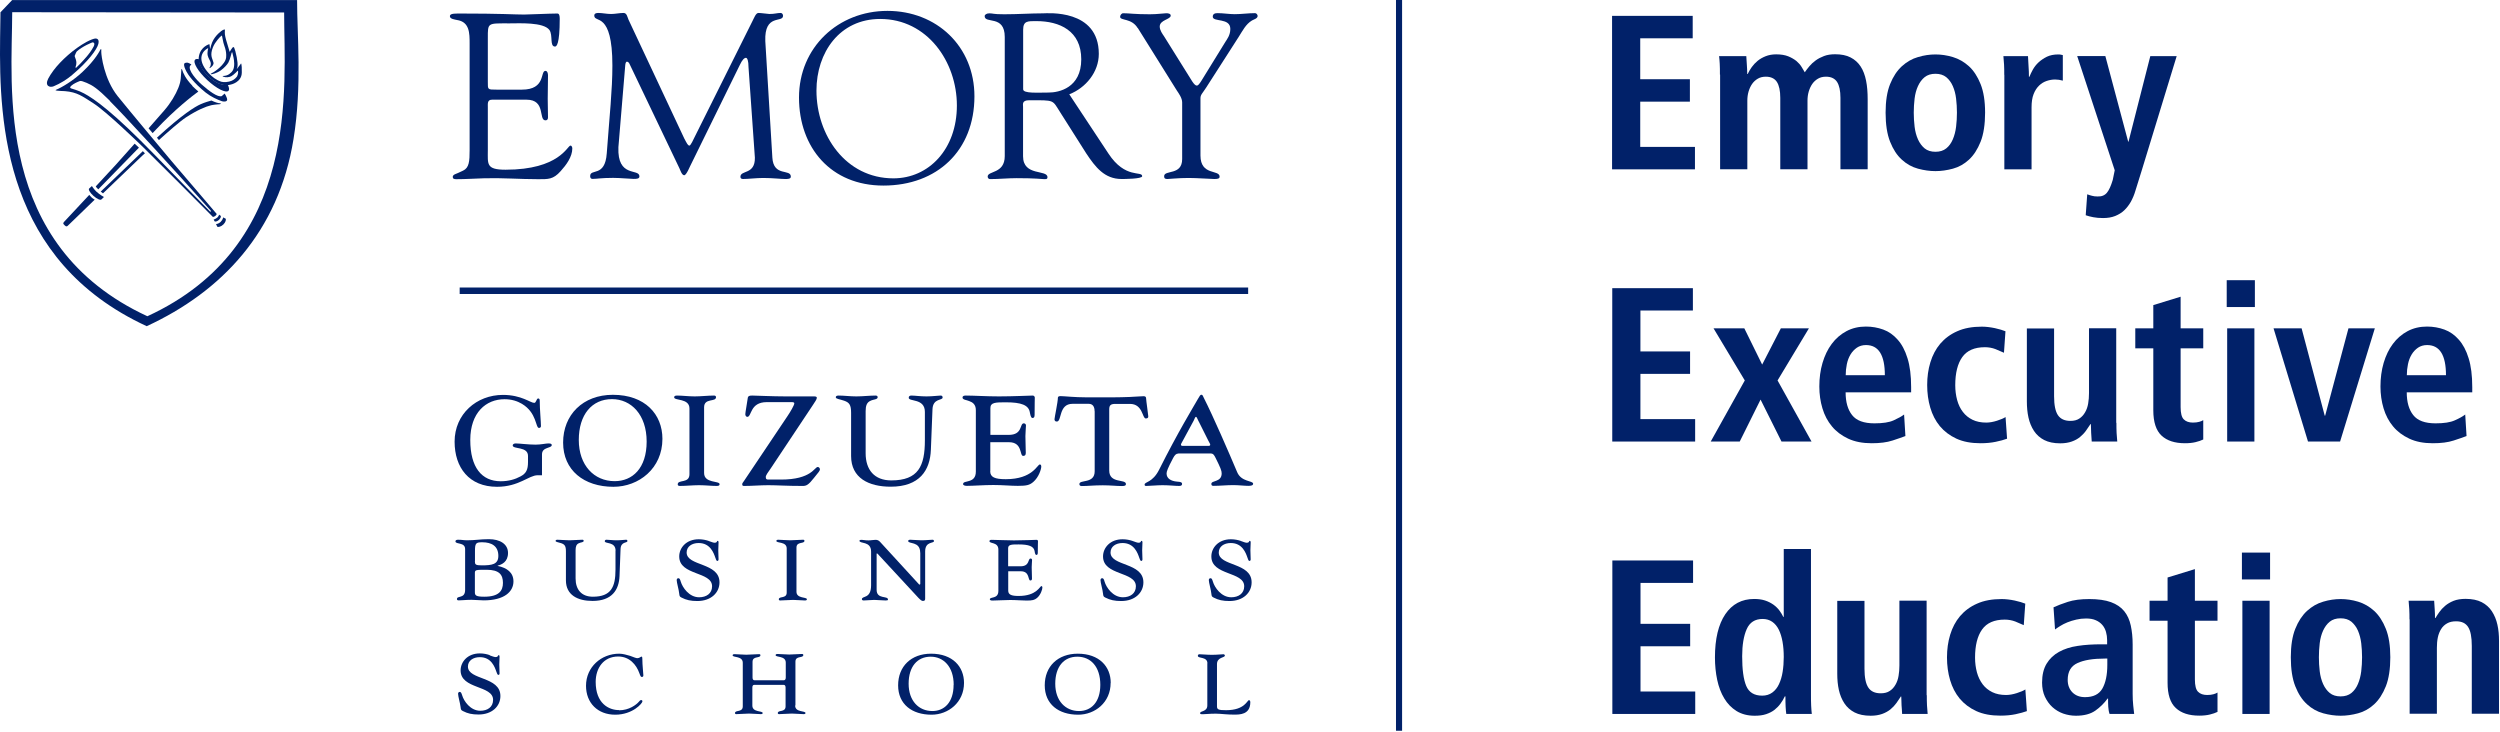 <svg width="1138" height="333" viewBox="0 0 1138 333" fill="none" xmlns="http://www.w3.org/2000/svg">
<path d="M246.757 216.332H244.748C240.689 216.332 236.245 221.588 226.247 221.588C213.557 221.588 206.934 212.871 206.934 201.035C206.934 188.516 216.89 179.757 228.939 179.757C237.356 179.757 241.458 183.389 243.168 183.389C244.15 183.389 244.15 181.38 244.962 181.38C245.517 181.38 245.688 181.722 245.688 182.491C245.688 186.294 246.244 192.105 246.244 193.985C246.244 194.541 245.774 194.797 245.347 194.797C243.723 194.797 244.449 187.918 237.57 183.816C235.562 182.62 232.955 181.722 229.665 181.722C221.248 181.722 214.07 187.79 214.07 200.309C214.07 212.828 219.325 219.067 227.914 219.067C231.545 219.067 234.536 218.169 236.886 216.888C239.536 215.52 240.347 213.811 240.347 210.265V207.53C240.347 203.086 233.383 204.625 233.383 202.745C233.383 202.189 234.024 201.847 234.75 201.847C236.288 201.847 240.647 202.403 243.808 202.403C246.158 202.403 248.508 201.847 249.619 201.847C250.773 201.847 251.158 202.104 251.158 202.574C251.158 204.197 246.714 203.3 246.714 206.846V216.375L246.757 216.332Z" fill="#012169"/>
<path d="M279.231 221.588C265.815 221.588 256.329 214.068 256.329 201.463C256.329 188.858 265.302 179.714 278.975 179.714C293.631 179.714 301.535 188.602 301.535 199.754C301.535 213.256 290.768 221.588 279.231 221.588ZM278.59 181.68C269.447 181.68 263.465 188.73 263.465 200.267C263.465 211.803 270.429 219.024 279.787 219.024C287.862 219.024 294.357 213.213 294.357 200.993C294.357 188.773 287.307 181.68 278.59 181.68Z" fill="#012169"/>
<path d="M313.841 185.953C313.841 181.167 306.876 182.492 306.876 180.868C306.876 180.398 307.175 180.056 308.158 180.056C310.594 180.056 313.414 180.441 316.234 180.441C319.054 180.441 322.301 180.056 325.036 180.056C325.591 180.056 325.933 180.313 325.933 180.783C325.933 183.133 320.506 181.039 320.506 185.397V215.307C320.506 220.092 327.557 218.768 327.557 220.391C327.557 220.861 327.3 221.203 326.275 221.203C323.839 221.203 321.019 220.861 318.199 220.861C315.379 220.861 312.132 221.203 309.397 221.203C308.842 221.203 308.5 220.947 308.5 220.477C308.5 218.127 313.841 220.221 313.841 215.862V185.953Z" fill="#012169"/>
<path d="M370.627 180.441C371.353 180.441 371.823 180.612 371.823 181.082C371.823 181.723 371.012 182.876 370.114 184.243L350.929 213.085C349.562 215.05 348.579 216.332 348.579 217.144C348.579 218.255 349.135 218.298 349.861 218.298H355.501C369.473 218.298 370.712 212.572 372.251 212.572C372.806 212.572 373.233 213.128 373.233 213.683C373.233 214.239 372.592 215.05 370.499 217.571C367.892 220.904 366.952 221.203 365.329 221.203C357.809 221.203 353.835 220.861 349.733 220.861C346.101 220.861 342.384 221.203 338.752 221.203C338.196 221.203 337.854 221.118 337.854 220.391C337.854 220.05 338.111 219.665 338.666 218.939L358.407 189.499C359.774 187.491 361.569 184.414 361.569 183.603C361.569 183.133 361.099 183.047 360.116 183.047H349.049C341.273 183.047 342.256 189.755 340.162 189.755C339.735 189.755 339.265 189.285 339.265 188.559C339.265 187.747 340.076 183.474 340.418 180.953C340.589 180.227 341.23 180.056 342.426 180.056C343.495 180.056 351.955 180.441 357.638 180.441H370.584H370.627Z" fill="#012169"/>
<path d="M421.004 187.491C421.004 181.167 413.569 182.962 413.654 181.039C413.654 180.398 414.082 180.056 414.851 180.056C416.389 180.056 418.91 180.441 421.73 180.441C424.55 180.441 427.071 180.056 428.182 180.056C428.737 180.056 429.079 180.313 429.079 180.953C429.079 182.406 424.635 181.167 424.465 186.38L423.738 204.668C423.396 214.11 418.568 221.545 405.451 221.545C395.409 221.545 387.419 217.571 387.419 207.573V187.918C387.419 184.286 386.607 183.218 384.257 182.406C382.164 181.68 380.455 181.594 380.455 180.868C380.455 180.398 380.711 180.056 381.737 180.056C384.172 180.056 386.992 180.441 389.812 180.441C392.632 180.441 395.879 180.056 398.614 180.056C399.127 180.056 399.511 180.313 399.511 180.783C399.511 181.936 397.717 181.68 396.136 182.492C394.598 183.218 394.042 184.671 394.042 187.106V206.334C394.042 213.854 398.016 218.682 405.707 218.682C418.055 218.682 421.004 212.145 421.004 200.395V187.534V187.491Z" fill="#012169"/>
<path d="M450.742 214.495C450.742 217.23 452.835 218.127 457.835 218.127C470.14 218.127 472.149 211.419 473.345 211.419C473.815 211.419 473.986 211.889 473.986 212.401C473.986 213.512 472.875 217.272 470.269 219.451C468.645 220.819 467.278 221.161 463.304 221.161C459.971 221.161 456.51 220.776 452.152 220.776C447.793 220.776 443.179 221.161 440.103 221.161C439.205 221.161 438.393 220.904 438.393 220.349C438.393 218.34 444.204 220.349 444.204 214.666V186.679C444.204 181.423 438.137 182.876 438.137 180.953C438.137 180.313 438.693 180.056 439.59 180.056C443.307 180.056 449.118 180.441 454.715 180.441C461.039 180.441 469.029 180.056 470.14 180.056C470.696 180.056 471.038 180.612 471.038 180.953C471.038 182.064 470.952 183.517 470.952 188.815C470.952 189.926 470.61 190.268 469.969 190.268C469.243 190.268 468.987 188.73 468.773 187.662C468.218 184.414 464.885 183.133 457.963 183.133C453.263 183.133 450.827 183.133 450.827 185.739V197.959H459.159C465.697 197.959 464.03 192.704 466.038 192.704C466.679 192.704 467.021 193.174 467.021 193.686C467.021 194.797 466.765 196.592 466.765 198.472C466.765 201.292 466.936 203.813 466.936 206.163C466.936 207.146 466.551 207.53 465.739 207.53C464.03 207.53 465.568 201.292 459.287 201.292H450.785V214.409L450.742 214.495Z" fill="#012169"/>
<path d="M498.255 187.149C498.255 185.141 497.443 183.816 495.563 183.816H488.214C481.805 183.816 483.429 191.892 481.079 191.892C480.267 191.892 480.01 191.422 480.01 190.824C480.01 190.097 481.549 183.004 481.549 181.039C481.549 180.483 482.104 180.312 482.745 180.312C484.369 180.312 489.069 180.868 494.538 180.868H506.587C508.937 180.868 511.672 180.783 514.278 180.697C516.799 180.612 519.149 180.355 520.517 180.355C521.328 180.355 521.713 180.612 521.713 181.423C521.713 182.235 522.696 188.858 522.696 189.499C522.696 190.14 522.439 190.482 521.542 190.482C519.919 190.482 520.26 183.859 514.364 183.859H507.656C505.476 183.859 504.921 184.585 504.921 186.38V214.196C504.921 220.263 512.526 217.913 512.526 220.349C512.526 220.99 512.057 221.246 510.732 221.246C508.126 221.246 505.562 220.904 502.015 220.904C497.743 220.904 495.393 221.246 492.402 221.246C491.675 221.246 491.333 220.904 491.333 220.349C491.333 218.17 498.298 220.349 498.298 214.538V187.192L498.255 187.149Z" fill="#012169"/>
<path d="M536.367 206.462C535.385 206.462 534.744 207.103 534.017 208.47C531.496 213.256 531.026 214.623 531.026 215.52C531.026 217.785 532.949 218.981 535.812 219.238C537.35 219.323 538.077 219.494 538.077 220.306C538.077 220.861 537.692 221.203 536.795 221.203C534.872 221.203 532.351 220.861 529.189 220.861C526.668 220.861 523.207 221.203 521.84 221.203C521.284 221.203 521.028 221.118 521.028 220.562C521.028 219.28 524.66 219.75 527.651 213.768C536.282 196.549 543.247 185.226 545.298 181.594C546.024 180.312 546.408 179.671 546.836 179.671C547.477 179.671 547.562 180.312 547.947 181.039C552.305 189.627 559.184 205.522 563.158 214.922C565.038 219.451 570.422 218.725 570.422 220.178C570.422 220.904 569.695 221.16 568.243 221.16C566.533 221.16 563.799 220.818 561.363 220.818C558.372 220.818 555.211 221.16 552.39 221.16C551.664 221.16 551.408 220.904 551.408 220.263C551.408 218.554 556.108 219.622 556.108 215.477C556.108 214.324 555.638 213.042 553.373 208.513C552.647 207.06 552.262 206.419 551.023 206.419H536.325L536.367 206.462ZM545.725 192.02C544.913 190.396 544.742 189.755 544.443 189.755C543.973 189.755 543.888 190.482 543.375 191.464L538.376 200.694C537.991 201.42 537.564 202.061 537.564 202.403C537.564 202.745 537.82 202.958 538.205 202.958H550.254C550.596 202.958 550.895 202.787 550.895 202.403C550.895 202.018 550.425 201.42 550.083 200.694L545.725 191.977V192.02Z" fill="#012169"/>
<path d="M211.721 249.959C211.721 246.669 207.32 247.951 207.32 246.413C207.32 245.943 207.79 245.687 208.474 245.687C209.371 245.687 210.055 245.729 210.653 245.815C211.251 245.857 211.807 245.943 212.533 245.943C214.413 245.943 215.866 245.815 217.532 245.687C218.942 245.558 220.523 245.43 222.531 245.43C227.531 245.43 231.248 247.609 231.248 251.711C231.248 255.813 228.343 257.009 226.548 257.479V257.608C230.735 258.462 233.726 260.599 233.726 264.658C233.726 269.358 229.539 273.289 220.181 273.289C218.344 273.289 216.464 273.032 214.627 273.032C212.149 273.032 210.269 273.289 208.901 273.289C208.303 273.289 208.004 273.161 208.004 272.691C208.004 270.939 211.721 272.691 211.721 268.503V249.959ZM216.165 255.386C216.165 256.967 216.421 257.351 219.284 257.351C223.856 257.351 226.847 256.967 226.847 253.036C226.847 248.592 223.813 246.84 219.498 246.84C216.635 246.84 216.208 247.267 216.208 250.857V255.429L216.165 255.386ZM216.165 269.572C216.165 271.024 216.635 271.622 220.438 271.622C227.146 271.622 228.941 268.888 228.941 265.341C228.941 261.581 227.232 259.36 221.506 259.36C216.379 259.36 216.165 259.402 216.165 260.94V269.529V269.572Z" fill="#012169"/>
<path d="M280.213 250.686C280.213 246.413 275.213 247.652 275.299 246.37C275.299 245.943 275.598 245.687 276.068 245.687C277.093 245.687 278.803 245.943 280.683 245.943C282.563 245.943 284.272 245.687 284.998 245.687C285.383 245.687 285.596 245.857 285.596 246.285C285.596 247.267 282.605 246.413 282.477 249.917L282.007 262.222C281.751 268.546 278.546 273.545 269.702 273.545C262.95 273.545 257.609 270.853 257.609 264.188V250.985C257.609 248.549 257.054 247.823 255.473 247.267C254.063 246.797 252.909 246.712 252.909 246.242C252.909 245.943 253.08 245.687 253.764 245.687C255.388 245.687 257.31 245.943 259.19 245.943C261.07 245.943 263.25 245.687 265.087 245.687C265.471 245.687 265.685 245.857 265.685 246.157C265.685 246.968 264.489 246.755 263.42 247.31C262.395 247.78 262.01 248.763 262.01 250.429V263.333C262.01 268.375 264.702 271.622 269.872 271.622C278.162 271.622 280.17 267.221 280.17 259.317V250.686H280.213Z" fill="#012169"/>
<path d="M322.557 246.242C323.796 246.669 324.694 247.054 325.249 247.054C326.659 247.054 326.146 246.199 326.702 246.199C326.958 246.199 327.086 246.455 327.086 246.883C327.086 247.737 326.958 249.275 326.958 250.515C326.958 251.54 327.086 253.762 327.086 254.659C327.086 255.215 326.702 255.343 326.488 255.343C326.104 255.343 325.89 254.616 325.634 253.89C324.907 251.754 323.326 247.182 318.028 247.182C314.866 247.182 312.559 248.848 312.559 251.497C312.559 257.821 327.514 255.941 327.514 265.085C327.514 269.785 323.668 273.588 317.43 273.588C314.439 273.588 312.431 273.16 310.209 272.007C309.354 271.58 309.312 271.323 309.183 270.255C309.012 268.375 308.03 265.256 308.03 264.059C308.03 263.589 308.329 263.205 308.756 263.205C309.312 263.205 309.525 263.547 309.91 264.828C310.636 267.307 313.627 271.879 318.242 271.879C321.532 271.879 324.138 270.169 324.138 266.879C324.138 260.043 309.183 262.094 309.183 253.292C309.183 249.404 312.345 245.473 318.071 245.473C319.823 245.473 321.361 245.814 322.643 246.242" fill="#012169"/>
<path d="M358.107 249.66C358.107 246.413 353.407 247.353 353.407 246.242C353.407 245.943 353.578 245.687 354.262 245.687C355.885 245.687 357.808 245.943 359.688 245.943C361.568 245.943 363.79 245.687 365.585 245.687C365.926 245.687 366.183 245.857 366.183 246.157C366.183 247.737 362.551 246.327 362.551 249.276V269.358C362.551 272.562 367.294 271.665 367.294 272.776C367.294 273.075 367.123 273.332 366.439 273.332C364.773 273.332 362.893 273.075 361.013 273.075C359.133 273.075 356.953 273.332 355.116 273.332C354.774 273.332 354.518 273.161 354.518 272.819C354.518 271.238 358.107 272.648 358.107 269.742V249.66Z" fill="#012169"/>
<path d="M418.867 251.54C418.867 246.242 413.398 247.78 413.398 246.242C413.398 245.857 413.868 245.687 414.295 245.687C415.705 245.687 417.713 245.943 419.422 245.943C421.687 245.943 423.268 245.687 424.464 245.687C424.934 245.687 425.148 245.986 425.148 246.285C425.148 247.481 421.131 246.285 421.131 251.028V272.52C421.131 273.246 420.875 273.545 420.106 273.545C419.636 273.545 419.209 273.289 418.14 272.221L399.383 251.968H399.041V268.503C399.041 272.904 404.211 271.067 404.211 272.904C404.211 273.289 403.784 273.332 403.1 273.332C401.391 273.332 399.511 273.075 397.93 273.075C396.349 273.075 394.64 273.332 393.187 273.332C392.717 273.332 392.333 273.161 392.333 272.776C392.333 271.067 396.52 272.776 396.52 266.41V251.07C396.52 246.199 391.222 247.609 391.222 246.157C391.222 245.9 391.521 245.729 392.204 245.729C392.931 245.729 393.785 245.986 395.324 245.986C396.605 245.986 397.46 245.729 398.571 245.729C399.425 245.729 400.024 246.028 400.579 246.627L418.482 266.153L418.909 265.897V251.54H418.867Z" fill="#012169"/>
<path d="M458.945 268.845C458.945 270.682 460.355 271.28 463.688 271.28C471.977 271.28 473.302 266.794 474.071 266.794C474.37 266.794 474.498 267.093 474.498 267.478C474.498 268.204 473.772 270.768 472.02 272.22C470.909 273.118 470.012 273.374 467.32 273.374C465.055 273.374 462.748 273.118 459.842 273.118C456.937 273.118 453.818 273.374 451.724 273.374C451.126 273.374 450.57 273.203 450.57 272.819C450.57 271.494 454.459 272.819 454.459 268.973V250.173C454.459 246.626 450.399 247.609 450.399 246.327C450.399 245.9 450.784 245.729 451.382 245.729C453.86 245.729 457.749 245.985 461.551 245.985C465.824 245.985 471.165 245.729 471.892 245.729C472.276 245.729 472.49 246.071 472.49 246.327C472.49 247.054 472.404 248.036 472.404 251.625C472.404 252.352 472.148 252.608 471.721 252.608C471.251 252.608 471.037 251.583 470.952 250.856C470.567 248.677 468.345 247.823 463.688 247.823C460.526 247.823 458.902 247.823 458.902 249.575V257.778H464.5C468.901 257.778 467.79 254.232 469.114 254.232C469.541 254.232 469.798 254.531 469.798 254.916C469.798 255.642 469.627 256.881 469.627 258.163C469.627 260.043 469.755 261.752 469.755 263.333C469.755 264.017 469.499 264.23 468.986 264.23C467.832 264.23 468.858 260.043 464.671 260.043H458.945V268.888V268.845Z" fill="#012169"/>
<path d="M515.517 246.242C516.756 246.669 517.653 247.054 518.209 247.054C519.619 247.054 519.106 246.199 519.661 246.199C519.918 246.199 520.046 246.455 520.046 246.883C520.046 247.737 519.918 249.275 519.918 250.515C519.918 251.54 520.046 253.762 520.046 254.659C520.046 255.215 519.661 255.343 519.448 255.343C519.106 255.343 518.85 254.616 518.593 253.89C517.867 251.754 516.286 247.182 510.988 247.182C507.826 247.182 505.518 248.848 505.518 251.497C505.518 257.821 520.473 255.941 520.473 265.085C520.473 269.785 516.628 273.588 510.389 273.588C507.398 273.588 505.39 273.16 503.126 272.007C502.271 271.58 502.228 271.323 502.1 270.255C501.929 268.375 500.947 265.256 500.947 264.059C500.947 263.589 501.246 263.205 501.673 263.205C502.228 263.205 502.485 263.547 502.827 264.828C503.553 267.307 506.544 271.879 511.159 271.879C514.449 271.879 517.055 270.169 517.055 266.879C517.055 260.043 502.1 262.094 502.1 253.292C502.1 249.404 505.262 245.473 510.988 245.473C512.74 245.473 514.278 245.814 515.56 246.242" fill="#012169"/>
<path d="M564.782 246.242C565.979 246.669 566.919 247.054 567.474 247.054C568.884 247.054 568.371 246.199 568.927 246.199C569.183 246.199 569.311 246.455 569.311 246.883C569.311 247.737 569.183 249.275 569.183 250.515C569.183 251.54 569.311 253.762 569.311 254.659C569.311 255.215 568.927 255.343 568.713 255.343C568.329 255.343 568.115 254.616 567.859 253.89C567.132 251.754 565.551 247.182 560.253 247.182C557.091 247.182 554.784 248.848 554.784 251.497C554.784 257.821 569.739 255.941 569.739 265.085C569.739 269.785 565.893 273.588 559.655 273.588C556.664 273.588 554.656 273.16 552.434 272.007C551.579 271.58 551.536 271.323 551.408 270.255C551.237 268.375 550.255 265.256 550.255 264.059C550.255 263.589 550.554 263.205 550.981 263.205C551.536 263.205 551.75 263.547 552.135 264.828C552.861 267.307 555.852 271.879 560.467 271.879C563.757 271.879 566.363 270.169 566.363 266.879C566.363 260.043 551.408 262.094 551.408 253.292C551.408 249.404 554.57 245.473 560.296 245.473C562.048 245.473 563.586 245.814 564.868 246.242" fill="#012169"/>
<path d="M222.916 298.327C224.112 298.754 225.01 299.096 225.565 299.096C226.932 299.096 226.462 298.242 227.018 298.242C227.274 298.242 227.402 298.455 227.402 298.882C227.402 299.737 227.274 301.232 227.274 302.472C227.274 303.497 227.402 305.676 227.402 306.573C227.402 307.129 227.018 307.214 226.804 307.214C226.462 307.214 226.206 306.488 225.95 305.762C225.223 303.668 223.685 299.139 218.43 299.139C215.31 299.139 213.003 300.762 213.003 303.412C213.003 309.65 227.787 307.813 227.787 316.828C227.787 321.486 223.984 325.246 217.831 325.246C214.883 325.246 212.918 324.818 210.696 323.665C209.841 323.237 209.798 322.981 209.67 321.913C209.457 320.076 208.517 316.999 208.517 315.803C208.517 315.333 208.816 314.948 209.243 314.948C209.756 314.948 210.012 315.333 210.397 316.572C211.123 319.05 214.071 323.537 218.643 323.537C221.89 323.537 224.454 321.87 224.454 318.58C224.454 311.829 209.67 313.837 209.67 305.163C209.67 301.318 212.789 297.43 218.43 297.43C220.181 297.43 221.677 297.772 222.916 298.199" fill="#012169"/>
<path d="M281.795 323.323C286.367 323.323 289.657 320.802 290.853 319.392C291.152 319.05 291.409 318.666 291.879 318.666C292.135 318.666 292.434 318.837 292.434 319.264C292.434 320.119 288.033 325.331 280.043 325.331C272.053 325.331 266.754 319.948 266.754 312.171C266.754 303.626 273.719 297.558 281.837 297.558C283.589 297.558 285.298 298.114 286.837 298.541C288.332 299.096 289.528 299.609 290.084 299.609C291.067 299.609 291.75 298.883 291.964 298.883C292.263 298.883 292.391 299.054 292.391 299.994C292.391 302.771 292.861 306.616 292.861 307.428C292.861 307.898 292.605 308.155 292.178 308.155C291.708 308.155 291.537 307.813 291.024 306.403C289.699 302.643 286.58 298.84 281.41 298.84C274.745 298.84 271.155 304.096 271.155 310.419C271.155 320.204 277.095 323.238 281.795 323.238" fill="#012169"/>
<path d="M361.953 321.186C361.953 324.348 366.654 323.451 366.654 324.562C366.654 324.861 366.483 325.075 365.799 325.075C364.175 325.075 362.338 324.818 360.458 324.818C358.578 324.818 356.442 325.075 354.647 325.075C354.305 325.075 354.049 324.904 354.049 324.605C354.049 323.024 357.595 324.434 357.595 321.528V312.983C357.595 312.214 357.296 311.744 356.741 311.744H343.324C342.769 311.744 342.47 312.171 342.47 312.983V321.186C342.47 324.348 347.17 323.451 347.17 324.562C347.17 324.861 346.999 325.075 346.315 325.075C344.691 325.075 342.811 324.818 340.974 324.818C339.137 324.818 336.958 325.075 335.163 325.075C334.821 325.075 334.565 324.904 334.565 324.605C334.565 323.024 338.111 324.434 338.111 321.528V301.702C338.111 298.498 333.497 299.395 333.497 298.327C333.497 298.028 333.668 297.772 334.351 297.772C335.975 297.772 337.855 298.028 339.692 298.028C341.53 298.028 343.709 297.772 345.546 297.772C345.93 297.772 346.144 297.942 346.144 298.242C346.144 299.822 342.555 298.412 342.555 301.275V308.411C342.555 309.223 342.854 309.65 343.41 309.65H356.826C357.339 309.65 357.681 309.223 357.681 308.411V301.617C357.681 298.412 353.066 299.31 353.066 298.242C353.066 297.942 353.237 297.686 353.921 297.686C355.544 297.686 357.382 297.942 359.262 297.942C361.142 297.942 363.278 297.686 365.073 297.686C365.415 297.686 365.671 297.857 365.671 298.156C365.671 299.737 362.082 298.327 362.082 301.19V321.058L361.953 321.186Z" fill="#012169"/>
<path d="M434.077 311.701C434.077 319.819 429.762 323.665 424.421 323.665C418.225 323.665 413.61 319.05 413.61 311.231C413.61 303.412 417.584 298.925 423.652 298.925C429.42 298.925 434.12 303.412 434.12 311.744M438.82 310.847C438.82 303.455 433.607 297.558 423.823 297.558C414.764 297.558 408.825 303.326 408.825 311.957C408.825 320.589 415.149 325.331 424.036 325.331C431.642 325.331 438.82 319.777 438.82 310.847Z" fill="#012169"/>
<path d="M500.862 311.701C500.862 319.819 496.546 323.665 491.163 323.665C485.01 323.665 480.352 319.05 480.352 311.231C480.352 303.412 484.326 298.925 490.394 298.925C496.461 298.925 500.862 303.412 500.862 311.744M505.605 310.847C505.605 303.455 500.392 297.558 490.607 297.558C481.549 297.558 475.567 303.326 475.567 311.957C475.567 320.589 481.891 325.331 490.778 325.331C498.426 325.331 505.562 319.777 505.562 310.847" fill="#012169"/>
<path d="M549.614 301.959C549.614 298.797 545.256 299.865 545.256 298.541C545.256 298.071 545.555 297.814 545.982 297.814C547.478 297.814 549.144 298.071 551.622 298.071C554.229 298.071 555.852 297.814 556.92 297.814C557.22 297.814 557.561 298.071 557.561 298.413C557.561 299.481 553.972 299.054 553.972 302.301V321.529C553.972 322.981 554.699 323.28 558.117 323.28C566.705 323.28 567.688 318.708 568.542 318.708C568.842 318.708 569.141 319.008 569.141 319.648C569.141 325.374 564.227 325.289 561.749 325.289C560.595 325.289 559.099 325.246 557.647 325.118C556.151 324.989 554.613 324.861 553.502 324.861C552.049 324.861 550.768 324.904 549.828 324.989C548.802 325.032 548.076 325.118 547.478 325.118C546.623 325.118 546.281 325.032 546.281 324.648C546.281 323.494 549.571 324.092 549.571 321.101V301.959H549.614Z" fill="#012169"/>
<path d="M67.086 143.951C-2.86 111.606 5.515 39.352 5.558 5.555L129.341 5.683C129.341 39.481 137.117 111.734 67.086 143.951ZM5.558 0L0.217 5.597C0.131 9.657 0.046 14.698 0.046 17.219C-0.467 56.914 2.225 118.656 66.787 148.48C100.97 132.671 126.82 105.453 133.614 63.28C137.587 38.84 135.195 15.639 135.237 0.043H5.601L5.558 0Z" fill="#012169"/>
<path d="M40.638 88.704C35.682 94.002 30.768 99.257 29.144 101.009C28.76 101.437 28.717 101.821 28.974 102.077C29.315 102.462 29.785 102.932 29.956 102.975C30.255 103.06 30.469 103.188 31.024 102.59C31.238 102.334 36.707 97.078 43.117 90.883C43.117 90.883 42.475 90.541 41.877 90.071C41.322 89.558 40.638 88.704 40.638 88.704Z" fill="#012169"/>
<path d="M43.971 87.293C45.253 88.532 47.304 89.686 47.304 89.686L46.15 90.797C45.723 91.267 44.099 90.541 42.561 89.174C41.023 87.806 40.125 86.311 40.553 85.841L41.834 84.687C41.834 84.687 42.689 86.097 43.971 87.336" fill="#012169"/>
<path d="M100.499 100.924C101.525 99.898 101.567 98.959 101.567 98.959L102.678 99.514C103.02 99.856 102.721 101.18 101.696 102.163C100.67 103.189 99.26 103.53 98.918 103.189L98.32 101.992C98.32 101.992 99.431 101.992 100.499 100.967" fill="#012169"/>
<path d="M98.833 99.129C99.517 98.531 99.73 97.719 99.73 97.719L100.457 98.231C100.713 98.488 100.457 99.3 99.73 100.026C98.961 100.795 97.936 101.009 97.679 100.752L97.252 99.941C97.252 99.941 98.149 99.684 98.833 99.086" fill="#012169"/>
<path d="M102.252 42.599L100.928 43.753C99.133 44.437 95.031 41.318 91.826 38.498C89.647 36.617 85.332 31.832 86.571 29.909L87.126 29.354C86.742 29.14 86.4 28.927 86.144 28.798C85.802 28.585 85.289 28.456 84.776 28.542C84.264 28.585 83.836 28.798 83.794 29.226C83.708 30.08 84.178 31.234 84.862 32.558C85.545 33.926 88.237 37.814 93.621 42.129C96.099 44.095 98.919 45.334 100.97 46.06C101.355 46.189 102.637 46.445 103.192 45.889C103.748 45.334 103.149 44.309 102.722 43.368C102.594 43.112 102.423 42.856 102.252 42.557" fill="#012169"/>
<path d="M46.106 22.432C46.106 22.817 46.106 23.287 46.106 23.757C46.106 25.082 47.302 35.934 53.583 43.797C59.01 50.547 75.332 70.031 77.939 73.151C80.374 76.056 96.397 94.814 98.448 97.164C98.533 97.249 98.619 97.377 98.662 97.42C98.662 97.42 98.448 97.933 97.978 98.317C97.465 98.702 96.91 98.745 96.91 98.745C96.867 98.702 96.483 98.317 96.397 98.232C95.842 97.548 68.111 69.861 65.419 67.254C62.727 64.648 48.456 50.847 42.56 47.044C37.475 43.797 35.168 41.959 29.57 41.489C29.57 41.489 25.597 41.361 25.34 41.147C25.297 41.147 25.34 40.934 25.468 40.891C27.947 39.908 33.33 36.746 37.56 32.73C43.542 27.09 45.422 23.116 45.721 22.518C45.807 22.347 46.149 22.347 46.149 22.475M50.037 45.89C44.269 40.165 42.09 38.84 39.483 37.729C38.116 37.131 36.791 36.704 36.407 36.874C35.253 37.302 33.587 38.028 32.519 38.968C31.749 39.652 31.835 39.951 32.262 40.207C32.689 40.421 35.595 41.062 38.244 42.515C42.901 44.993 51.661 51.103 70.76 70.843C80.46 80.884 95.713 96.395 95.713 96.395L96.098 96.096C96.098 96.096 73.879 71.185 56.532 52.769C54.053 50.163 51.917 47.898 49.994 45.976" fill="#012169"/>
<path d="M32.947 34.054C30.425 36.191 27.264 38.114 24.444 39.267C22.692 39.993 20.213 39.182 21.965 35.763C22.521 34.738 23.29 33.456 24.358 32.046C27.691 27.602 33.673 22.176 39.441 19.057C41.193 18.117 42.817 17.519 43.543 17.519C44.953 17.604 45.038 18.8 44.782 19.954C44.184 22.475 40.039 28.072 32.904 34.054M34.698 30.807C35.339 30.252 37.647 27.901 39.569 25.637C41.62 23.244 42.688 21.065 42.688 21.065C42.688 21.065 42.988 20.381 42.945 19.911C42.902 19.57 42.517 19.399 42.389 19.27C42.176 19.057 37.177 21.321 34.998 23.372C34.741 23.629 34.271 24.654 34.015 25.381C33.844 26.021 35.467 27.773 34.399 30.465C34.228 30.85 34.613 30.892 34.698 30.807Z" fill="#012169"/>
<path d="M64.993 68.835C63.839 69.946 45.85 87.208 45.85 87.208C46.107 87.464 46.876 88.02 46.876 88.02C46.876 88.02 63.412 72.125 64.651 70.971C64.993 70.672 65.719 69.989 65.975 69.775L65.035 68.835H64.993Z" fill="#012169"/>
<path d="M98.918 47.514C99.174 47.514 99.43 47.471 99.687 47.471C99.943 47.471 100.328 47.385 100.37 47.343C100.541 47.215 100.627 47.044 100.328 47.044C99.473 47.044 97.935 46.574 96.226 45.762C95.157 46.061 93.406 46.531 91.355 47.428C88.748 48.582 83.066 52 71.444 62.682L72.341 63.75C76.357 60.118 81.784 55.333 84.689 53.41C89.902 50.035 93.662 48.496 96.183 47.898C96.909 47.727 98.063 47.599 98.918 47.514Z" fill="#012169"/>
<path d="M87.597 39.054C84.392 35.721 83.409 33.328 82.854 31.576C82.854 31.491 82.854 31.448 82.811 31.405C82.811 31.405 82.64 31.363 82.597 31.491C82.597 31.534 82.555 31.619 82.555 31.704C82.255 35.123 82.555 36.575 81.144 40.079C79.948 43.027 77.812 46.745 74.864 50.163C73.154 52.128 70.292 55.376 67.642 58.409L69.48 60.589C69.48 60.589 70.249 59.777 70.933 59.05C79.82 49.565 87.554 43.668 90.288 41.66C89.306 40.805 88.365 39.951 87.511 39.096" fill="#012169"/>
<path d="M61.275 65.416C57.515 69.647 53.755 73.834 52.687 75.03C51.747 76.056 43.586 84.858 43.586 84.858C43.586 84.858 43.8 85.2 44.056 85.499C44.312 85.798 44.74 86.182 44.74 86.182C44.74 86.182 61.916 68.536 63.241 67.211L61.361 65.459L61.275 65.416Z" fill="#012169"/>
<path d="M90.716 27.389C90.716 27.389 90.716 27.133 90.716 27.004C89.819 26.748 89.135 26.791 88.793 27.175C87.682 28.414 90.16 32.516 94.348 36.447C98.535 40.336 102.893 42.515 104.004 41.318C104.474 40.848 104.303 39.865 103.705 38.626C97.595 39.353 90.673 31.32 90.673 27.389" fill="#012169"/>
<path d="M109.686 28.97C109.088 29.653 108.062 31.234 107.464 31.79C108.105 31.191 108.49 29.781 107.763 26.064C107.25 23.457 106.951 22.603 106.609 21.748C106.396 21.278 106.14 21.364 105.755 21.748C105.413 22.133 104.644 23.457 104.601 23.543C104.516 23.842 104.601 23.543 103.405 19.783C102.636 17.39 102.294 15.724 102.337 14.869C102.337 14.442 102.337 13.972 102.379 13.63C102.379 13.331 102.209 13.331 101.482 13.63C101.055 13.801 97.85 16.066 96.526 19.398C95.757 21.364 95.714 22.945 95.586 21.962C95.372 20.039 95.372 20.082 95.201 20.125C94.133 20.467 90.416 22.176 90.416 27.175C90.416 31.448 98.448 40.549 105.029 38.498C105.029 38.498 109.985 37.558 110.07 33.071C110.156 28.585 109.643 28.799 109.643 28.799M108.062 34.524C107.806 34.994 106.909 36.148 105.499 36.746C103.918 37.43 101.867 37.515 100.799 37.216C95.97 35.721 93.065 30.807 93.065 30.807C89.262 24.654 94.347 22.005 94.774 21.919C94.774 21.919 94.219 23.927 94.56 25.295C94.859 26.534 95.586 27.474 95.799 28.158C96.269 29.525 95.628 30.465 95.329 30.892C95.158 31.106 95.628 30.978 95.714 30.892C95.799 30.849 95.842 30.764 96.013 30.636C96.697 30.123 97.38 29.311 97.167 28.457C96.739 26.577 95.372 25.38 96.953 21.449C97.936 19.056 100.243 16.706 100.457 16.578C100.798 16.322 101.055 16.023 101.055 16.279C101.055 16.536 101.482 18.287 101.696 19.441C101.909 20.595 103.234 22.902 102.935 26.149C102.636 29.397 97.38 32.9 96.654 33.157C96.44 33.242 96.056 33.456 95.97 33.541C95.799 33.712 96.056 33.755 96.184 33.798C96.483 33.84 98.705 33.328 100.499 32.046C101.995 30.978 103.448 29.397 103.96 28.457C104.858 26.705 105.328 24.312 105.413 24.099C105.584 23.714 105.712 23.757 105.755 23.927C105.798 24.141 106.182 25.551 106.31 26.278C106.396 26.662 106.609 27.816 106.609 29.012C106.609 31.448 105.926 32.559 104.473 33.627C103.661 34.268 102.764 34.481 101.824 34.567H101.482C101.482 34.567 101.226 34.695 101.482 34.823C101.568 34.866 101.696 34.909 101.824 34.951C102.636 35.293 104.302 35.293 105.413 34.61C105.883 34.31 106.567 33.84 107.464 32.943C107.806 32.601 108.276 32.003 108.319 32.217C108.404 32.516 108.49 33.584 108.02 34.481" fill="#012169"/>
<path d="M400.664 8.631C422.071 8.631 435.573 28.072 435.573 48.026C435.573 67.98 422.712 81.183 406.689 81.183C384.94 81.183 371.651 61.528 371.651 41.232C371.651 23.885 382.205 8.631 400.664 8.631ZM402.117 84.473C426.6 84.473 443.563 68.535 443.563 43.839C443.563 21.107 426.343 4.956 403.954 4.956C381.564 4.956 363.704 21.535 363.704 44.394C363.704 67.254 378.274 84.473 402.117 84.473Z" fill="#012169"/>
<path d="M465.739 13.545C465.739 9.401 467.961 9.614 471.806 9.614C482.275 9.614 492.188 13.973 492.188 27.005C492.188 40.037 481.976 42.13 477.361 42.13C472.362 42.13 465.739 42.643 465.739 40.635V13.545ZM486.718 42.942C494.239 39.994 500.178 32.816 500.178 24.526C500.178 3.932 476.592 6.068 474.883 6.068C469.328 6.068 463.261 6.495 457.151 6.495C451.724 6.495 452.237 6.068 450.314 6.068C449.032 6.068 448.22 6.709 448.22 7.35C448.22 10.982 457.364 6.623 457.364 16.835V71.057C457.364 79.176 449.588 77.68 449.588 80.372C449.588 81.013 450.015 81.526 450.656 81.526C454.715 81.526 458.732 81.098 462.748 81.098C471.593 81.098 474.028 81.526 475.011 81.526C475.865 81.526 476.806 81.739 476.806 80.671C476.806 77.039 465.696 80.372 465.696 71.143V48.625C465.696 47.557 465.055 45.634 468.474 45.634C480.437 45.634 478.857 45.335 482.702 51.274L494.538 69.946C498.597 76.014 502.741 81.483 510.518 81.483C511.501 81.483 519.918 81.483 519.918 80.201C519.918 77.638 512.227 81.611 504.536 69.861L486.718 42.9V42.942Z" fill="#012169"/>
<path d="M517.868 12.776C515.091 8.161 509.878 9.486 509.878 7.648C509.878 6.922 510.519 6.025 511.288 6.025C514.151 6.025 516.159 6.495 523.423 6.495C526.926 6.495 529.832 6.025 530.9 6.025C531.627 6.025 532.908 6.153 532.908 7.093C532.908 8.887 527.909 9.016 527.909 12.092C527.909 13.801 529.191 15.51 529.832 16.45L542.693 37.045C543.548 38.327 544.189 38.968 544.829 38.968C545.342 38.968 545.983 38.199 546.838 36.832L557.819 19.014C558.545 17.86 560.041 16.023 560.041 13.16C560.041 7.947 552.051 10.169 552.051 7.606C552.051 6.238 553.119 5.982 554.272 5.982C556.836 5.982 559.485 6.452 562.049 6.452C565.125 6.452 568.202 5.982 571.321 5.982C571.962 5.982 572.475 6.751 572.475 7.264C572.475 8.46 570.68 8.845 569.911 9.315C567.048 11.024 565.638 14.015 563.929 16.664L549.017 39.908C547.308 42.557 546.453 43.113 546.453 44.694V70.8C546.453 80.072 555.17 77.081 555.17 80.414C555.17 81.354 554.187 81.482 552.734 81.482C551.11 81.482 544.958 81.012 541.069 81.012C536.284 81.012 532.438 81.482 531.498 81.482C530.558 81.482 529.917 81.397 529.917 80.201C529.917 77.21 538.121 79.987 538.121 72.424V46.616C538.121 44.608 536.54 42.472 535.686 41.19L517.911 12.733L517.868 12.776Z" fill="#012169"/>
<path d="M351.57 71.698C352.082 80.628 359.987 76.697 359.987 80.414C359.987 81.483 358.577 81.483 357.423 81.483C355.415 81.483 351.655 81.013 347.425 81.013C344.135 81.013 340.717 81.483 338.196 81.483C337.256 81.483 337.042 80.927 337.042 80.5C337.042 77.295 343.75 79.645 343.622 71.783L340.717 30.465C340.717 27.816 340.204 26.321 339.563 26.321C338.794 26.321 337.854 27.261 336.786 29.525L314.738 74.432C314.183 75.372 312.516 79.773 311.448 79.773C310.38 79.773 309.653 77.423 309.312 76.697L286.623 29.226C286.281 28.372 285.768 28.073 285.341 28.073C285.042 28.073 284.7 28.585 284.615 29.653L281.496 66.998C280.94 81.141 291.067 76.483 291.067 80.286C291.067 81.354 289.913 81.44 288.418 81.44C287.05 81.44 282.265 80.97 279.103 80.97C273.548 80.97 271.754 81.44 269.703 81.44C268.934 81.44 268.635 80.884 268.635 80.158C268.635 76.526 275.428 80.884 276.197 69.818C277.479 52.428 278.761 41.105 278.761 29.824C278.761 4.786 270.515 10.725 270.515 7.093C270.515 6.153 271.369 5.897 272.309 5.897C274.232 5.897 276.112 6.367 278.163 6.367C280.086 6.367 281.966 5.897 283.846 5.897C285.341 5.897 285.555 7.691 286.068 8.888L311.491 63.067C312.687 65.289 313.114 66.271 313.841 66.271C314.353 66.271 315.422 64.049 317.131 60.503L342.554 9.528C343.195 8.375 344.05 5.811 345.289 5.897C346.357 5.897 349.732 6.367 350.245 6.367C352.723 6.367 353.663 5.897 355.372 5.897C356.013 5.897 356.441 6.538 356.441 7.178C356.441 10.597 347.895 6.025 348.365 18.715L351.57 71.612V71.698Z" fill="#012169"/>
<path d="M222.06 37.173C222.06 40.805 221.846 40.805 226.076 40.805H237.57C248.594 40.805 245.774 32.26 248.295 32.26C249.15 32.26 249.449 33.413 249.449 34.268C249.449 38.028 249.321 41.617 249.321 44.993C249.321 47.77 249.449 50.547 249.449 53.41C249.449 54.393 249.021 54.777 248.295 54.777C245.005 54.777 248.594 45.377 239.707 45.377H223.983C221.761 45.377 222.06 47.215 222.06 48.795V68.408C222.06 74.689 221.205 77.252 230.136 77.252C254.661 77.252 258.293 66.271 259.661 66.271C260.387 66.271 260.515 67.339 260.515 67.553C260.515 71.399 257.738 75.116 255.217 77.893C251.799 81.781 249.449 81.568 244.834 81.568C236.758 81.568 228.683 80.927 220.607 81.141C216.377 81.269 211.891 81.568 207.661 81.568C206.678 81.568 206.08 81.354 206.08 80.5C206.293 79.218 207.362 79.431 210.78 77.68C213.557 76.398 213.771 73.407 213.771 68.408V19.869C213.771 15.083 213.771 9.956 208.002 9.101C207.148 8.887 204.798 8.674 204.798 7.435C204.798 6.58 205.439 6.153 208.515 6.153C228.555 6.153 234.109 6.623 238.553 6.623C240.689 6.623 250.431 6.153 253.722 6.153C254.576 6.153 254.79 7.221 254.79 8.503C254.79 20.338 253.294 21.193 252.653 21.193C250.09 21.193 251.799 16.066 250.09 13.63C247.355 9.998 236.331 10.639 232.058 10.639C221.846 10.639 222.06 10.212 222.06 17.348V37.173Z" fill="#012169"/>
<path d="M568.159 130.876H209.243V133.824H568.159V130.876Z" fill="#012169"/>
<path d="M638.232 0H635.455V332.638H638.232V0Z" fill="#012169"/>
<path d="M733.814 7.221H770.517V17.433H746.633V36.062H769.236V46.274H746.633V66.869H771.543V77.081H733.814V7.221Z" fill="#012169"/>
<path d="M782.909 33.969C782.909 32.089 782.909 30.465 782.823 29.055C782.738 27.645 782.652 26.491 782.524 25.551H794.915C795.001 26.876 795.086 28.243 795.172 29.61C795.257 30.978 795.342 32.345 795.342 33.67H795.556C796.026 32.687 796.624 31.619 797.393 30.55C798.162 29.482 799.06 28.542 800.085 27.688C801.111 26.833 802.35 26.149 803.717 25.594C805.127 25.039 806.708 24.739 808.503 24.739C810.682 24.739 812.519 25.039 814.014 25.637C815.467 26.235 816.706 26.961 817.732 27.773C818.715 28.628 819.526 29.525 820.082 30.465C820.637 31.448 821.15 32.26 821.535 32.901C822.133 32.046 822.816 31.106 823.628 30.166C824.44 29.183 825.38 28.329 826.491 27.517C827.602 26.705 828.841 26.064 830.294 25.509C831.747 24.953 833.413 24.697 835.336 24.697C838.156 24.697 840.506 25.167 842.386 26.149C844.309 27.132 845.804 28.5 846.958 30.251C848.112 32.003 848.923 34.182 849.436 36.703C849.949 39.224 850.163 42.087 850.163 45.206V77.039H837.771V44.523C837.771 41.318 837.259 38.925 836.233 37.302C835.208 35.721 833.499 34.909 831.191 34.909C829.781 34.909 828.585 35.208 827.559 35.806C826.534 36.404 825.637 37.216 824.953 38.199C824.269 39.182 823.714 40.378 823.329 41.703C822.945 43.027 822.774 44.394 822.774 45.804V77.039H810.383V44.523C810.383 41.318 809.87 38.925 808.845 37.302C807.819 35.721 806.11 34.909 803.802 34.909C802.392 34.909 801.196 35.208 800.171 35.806C799.145 36.404 798.248 37.216 797.564 38.199C796.881 39.182 796.325 40.378 795.941 41.703C795.556 43.027 795.385 44.394 795.385 45.804V77.039H782.994V33.926L782.909 33.969Z" fill="#012169"/>
<path d="M858.324 51.274C858.324 46.018 859.008 41.66 860.375 38.284C861.743 34.866 863.537 32.174 865.716 30.166C867.938 28.158 870.374 26.748 873.065 25.979C875.757 25.167 878.406 24.782 881.013 24.782C883.619 24.782 886.269 25.167 888.96 25.979C891.652 26.79 894.088 28.201 896.267 30.166C898.446 32.174 900.198 34.866 901.565 38.284C902.932 41.703 903.616 46.018 903.616 51.274C903.616 56.529 902.932 61.101 901.565 64.519C900.198 67.938 898.446 70.672 896.267 72.68C894.088 74.689 891.652 76.056 888.96 76.782C886.269 77.509 883.619 77.893 881.013 77.893C878.406 77.893 875.757 77.509 873.065 76.782C870.374 76.056 867.895 74.689 865.716 72.68C863.494 70.672 861.743 67.98 860.375 64.519C859.008 61.101 858.324 56.657 858.324 51.274ZM871.143 51.274C871.143 53.41 871.271 55.546 871.527 57.683C871.784 59.819 872.296 61.742 873.065 63.451C873.835 65.16 874.86 66.528 876.099 67.553C877.381 68.579 879.005 69.091 881.013 69.091C883.021 69.091 884.645 68.579 885.927 67.553C887.208 66.528 888.191 65.16 888.918 63.451C889.644 61.742 890.157 59.819 890.413 57.683C890.669 55.546 890.798 53.41 890.798 51.274C890.798 49.137 890.669 47.001 890.413 44.864C890.157 42.728 889.644 40.848 888.918 39.182C888.191 37.515 887.166 36.148 885.927 35.122C884.645 34.097 883.021 33.584 881.013 33.584C879.005 33.584 877.381 34.097 876.099 35.122C874.817 36.148 873.835 37.515 873.065 39.182C872.296 40.848 871.784 42.771 871.527 44.864C871.271 47.001 871.143 49.137 871.143 51.274Z" fill="#012169"/>
<path d="M912.332 34.054C912.332 32.431 912.332 30.935 912.247 29.44C912.161 27.987 912.076 26.662 911.948 25.551H923.143C923.228 27.09 923.313 28.671 923.399 30.251C923.527 31.832 923.57 33.413 923.57 34.952H923.783C924.168 33.969 924.723 32.858 925.364 31.661C926.048 30.465 926.902 29.354 927.971 28.371C929.039 27.389 930.321 26.534 931.773 25.808C933.226 25.124 934.935 24.782 936.901 24.782C937.285 24.782 937.67 24.782 938.012 24.868C938.354 24.91 938.695 24.996 938.994 25.081V36.703C937.798 36.361 936.644 36.191 935.491 36.191C934.209 36.191 932.97 36.404 931.688 36.831C930.406 37.259 929.253 37.943 928.227 38.925C927.202 39.908 926.347 41.19 925.706 42.813C925.065 44.437 924.766 46.445 924.766 48.881V77.081H912.375V34.054H912.332Z" fill="#012169"/>
<path d="M968.691 64.476H968.904L978.817 25.551H990.824L974.929 77.551L972.024 86.866C971.511 88.66 970.784 90.327 969.973 91.822C969.118 93.318 968.135 94.6 966.982 95.71C965.828 96.821 964.418 97.676 962.837 98.317C961.213 98.958 959.419 99.257 957.325 99.257C955.659 99.257 954.163 99.129 952.839 98.872C951.514 98.616 950.36 98.317 949.42 97.975L950.104 88.447C950.831 88.703 951.557 88.96 952.283 89.13C953.009 89.344 953.864 89.43 954.804 89.43C956.684 89.515 958.094 88.917 959.077 87.72C960.06 86.524 960.914 84.601 961.726 81.909L962.623 77.508L945.532 25.508H958.351L968.734 64.434L968.691 64.476Z" fill="#012169"/>
<path d="M733.9 131.175H770.603V141.345H746.718V159.974H769.321V170.186H746.718V190.781H771.629V200.993H733.9V131.175Z" fill="#012169"/>
<path d="M794.232 173.177L780.003 149.463H794.018L802.137 165.956L810.639 149.463H823.415L809.144 173.177L824.612 200.993H810.939L801.41 181.893L791.925 200.993H778.721L794.232 173.177Z" fill="#012169"/>
<path d="M867.384 198.472C866.059 198.985 864.093 199.669 861.487 200.523C858.881 201.378 855.719 201.762 852.002 201.762C847.857 201.762 844.31 201.079 841.277 199.669C838.286 198.259 835.808 196.421 833.885 194.071C831.962 191.764 830.509 189.029 829.569 185.868C828.629 182.748 828.159 179.416 828.159 175.955C828.159 172.109 828.629 168.52 829.612 165.187C830.595 161.897 831.962 158.992 833.799 156.556C835.637 154.078 837.859 152.155 840.508 150.745C843.157 149.335 846.105 148.651 849.352 148.651C852.172 148.651 854.779 149.121 857.257 150.019C859.735 150.916 861.914 152.454 863.794 154.591C865.717 156.727 867.213 159.547 868.281 163.051C869.392 166.554 869.947 170.955 869.947 176.211V178.604H840.123C840.123 183.005 841.106 186.466 843.071 188.944C845.037 191.465 848.412 192.704 853.241 192.704C857.043 192.704 859.949 192.277 862 191.337C864.051 190.397 865.632 189.542 866.743 188.688L867.341 198.472H867.384ZM857.984 170.785C857.984 161.641 855.121 157.069 849.395 157.069C847.771 157.069 846.404 157.496 845.25 158.265C844.097 159.077 843.114 160.102 842.345 161.384C841.576 162.666 841.02 164.119 840.678 165.785C840.337 167.452 840.166 169.118 840.166 170.785H857.984Z" fill="#012169"/>
<path d="M913.701 199.668C912.248 200.224 910.453 200.694 908.402 201.121C906.351 201.548 904.044 201.762 901.523 201.762C897.25 201.762 893.618 201.078 890.542 199.668C887.508 198.258 885.03 196.378 883.022 193.986C881.056 191.593 879.604 188.773 878.664 185.568C877.723 182.364 877.253 178.945 877.253 175.271C877.253 171.596 877.724 168.135 878.706 164.931C879.689 161.683 881.184 158.863 883.193 156.47C885.244 154.078 887.807 152.155 890.926 150.788C894.046 149.377 897.806 148.694 902.121 148.694C904.044 148.694 906.052 148.95 908.103 149.377C910.154 149.848 911.778 150.318 912.889 150.788L912.205 160.572C911.052 160.06 909.77 159.504 908.317 158.906C906.864 158.35 905.24 158.051 903.531 158.051C898.788 158.051 895.37 159.547 893.234 162.538C891.098 165.529 890.029 169.801 890.029 175.356C890.029 177.749 890.328 180.014 890.884 182.064C891.439 184.115 892.294 185.953 893.49 187.491C894.644 189.029 896.139 190.226 897.891 191.08C899.643 191.935 901.737 192.362 904.13 192.362C905.668 192.362 907.291 192.063 909.043 191.507C910.795 190.952 912.077 190.396 912.931 189.841L913.615 199.668H913.701Z" fill="#012169"/>
<path d="M963.392 192.49C963.392 194.114 963.392 195.609 963.477 197.105C963.563 198.558 963.648 199.882 963.776 200.993H952.154C952.069 199.669 952.026 198.344 951.898 197.062C951.813 195.738 951.77 194.456 951.77 193.088L951.471 193.003L951.556 193.088C950.958 194.029 950.274 195.011 949.548 196.037C948.822 197.062 947.924 198.002 946.856 198.9C945.788 199.797 944.506 200.48 943.053 200.993C941.601 201.506 939.849 201.805 937.841 201.805C934.892 201.805 932.457 201.292 930.534 200.31C928.611 199.327 927.03 197.917 925.877 196.165C924.723 194.413 923.868 192.362 923.356 190.055C922.843 187.747 922.629 185.312 922.629 182.706V149.506H935.02V180.398C935.02 184.415 935.619 187.277 936.772 188.987C937.926 190.696 939.806 191.593 942.412 191.593C944.079 191.593 945.446 191.251 946.514 190.525C947.582 189.841 948.437 188.901 949.121 187.705C949.804 186.551 950.274 185.227 950.531 183.688C950.787 182.193 950.915 180.612 950.915 178.945V149.42H963.306V192.448L963.392 192.49Z" fill="#012169"/>
<path d="M980.228 138.866L992.619 135.063V149.463H1002.92V158.564H992.619V185.269C992.619 188.089 993.089 189.969 994.072 190.909C995.055 191.892 996.422 192.362 998.216 192.362C999.327 192.362 1000.31 192.234 1001.08 192.02C1001.85 191.806 1002.45 191.55 1002.92 191.251V200.053C1001.98 200.523 1000.82 200.907 999.456 201.249C998.088 201.591 996.465 201.762 994.584 201.762C989.97 201.762 986.423 200.608 983.945 198.301C981.467 195.994 980.185 192.148 980.185 186.764V158.564H971.981V149.463H980.185V138.866H980.228Z" fill="#012169"/>
<path d="M1013.6 127.543H1026.42V139.764H1013.6V127.543ZM1013.81 149.463H1026.2V200.993H1013.81V149.463Z" fill="#012169"/>
<path d="M1034.92 149.463H1047.69L1058.21 189.2H1058.42L1069.02 149.463H1081.02L1065.21 200.993H1050.6L1034.92 149.463Z" fill="#012169"/>
<path d="M1122.81 198.472C1121.49 198.985 1119.52 199.669 1116.91 200.523C1114.31 201.378 1111.15 201.762 1107.39 201.762C1103.24 201.762 1099.69 201.079 1096.7 199.669C1093.71 198.259 1091.23 196.421 1089.31 194.071C1087.39 191.764 1085.94 189.029 1085 185.868C1084.06 182.748 1083.59 179.416 1083.59 175.955C1083.59 172.109 1084.06 168.52 1085.04 165.187C1086.02 161.897 1087.39 158.992 1089.23 156.556C1091.06 154.078 1093.29 152.155 1095.93 150.745C1098.58 149.335 1101.53 148.651 1104.78 148.651C1107.56 148.651 1110.21 149.121 1112.68 150.019C1115.16 150.916 1117.34 152.454 1119.22 154.591C1121.14 156.727 1122.64 159.547 1123.71 163.051C1124.82 166.554 1125.37 170.955 1125.37 176.211V178.604H1095.55C1095.55 183.005 1096.53 186.466 1098.5 188.944C1100.46 191.465 1103.84 192.704 1108.67 192.704C1112.47 192.704 1115.38 192.277 1117.43 191.337C1119.48 190.439 1121.06 189.542 1122.17 188.688L1122.77 198.472H1122.81ZM1113.41 170.785C1113.41 161.641 1110.55 157.069 1104.82 157.069C1103.2 157.069 1101.83 157.496 1100.68 158.265C1099.52 159.077 1098.54 160.102 1097.77 161.384C1097 162.666 1096.45 164.119 1096.11 165.785C1095.76 167.452 1095.59 169.118 1095.59 170.785H1113.41Z" fill="#012169"/>
<path d="M733.942 255.129H770.688V265.341H746.761V283.97H769.364V294.182H746.761V314.777H771.671V324.989H733.942V255.129Z" fill="#012169"/>
<path d="M824.355 249.959V316.188C824.355 318.068 824.355 319.734 824.44 321.272C824.526 322.811 824.611 324.05 824.739 324.99H813.118C812.989 324.263 812.904 323.152 812.818 321.742C812.733 320.29 812.733 318.709 812.733 317H812.434C811.921 318.11 811.28 319.221 810.511 320.247C809.785 321.272 808.887 322.212 807.819 323.067C806.751 323.921 805.469 324.562 803.974 325.075C802.478 325.588 800.726 325.802 798.718 325.802C795.513 325.802 792.779 325.075 790.471 323.665C788.164 322.212 786.327 320.332 784.874 317.897C783.421 315.504 782.353 312.684 781.669 309.479C780.986 306.275 780.644 302.857 780.644 299.267C780.644 290.807 782.225 284.227 785.344 279.613C788.463 274.998 792.864 272.648 798.462 272.648C800.342 272.648 801.965 272.861 803.418 273.331C804.871 273.801 806.11 274.442 807.221 275.212C808.332 276.023 809.229 276.878 809.955 277.861C810.682 278.843 811.28 279.826 811.75 280.809H811.964V249.917H824.355V249.959ZM793.035 298.755C793.035 304.737 793.633 309.223 794.873 312.214C796.112 315.162 798.504 316.658 802.136 316.658C803.931 316.658 805.469 316.188 806.751 315.248C808.033 314.308 809.058 313.026 809.785 311.445C810.554 309.821 811.109 307.984 811.451 305.848C811.793 303.711 811.964 301.447 811.964 299.054C811.964 296.661 811.793 294.268 811.408 292.132C811.024 289.995 810.468 288.158 809.699 286.62C808.93 285.082 807.947 283.885 806.708 283.031C805.469 282.176 804.016 281.749 802.35 281.749C798.889 281.749 796.453 283.287 795.086 286.406C793.719 289.525 793.035 293.627 793.035 298.755Z" fill="#012169"/>
<path d="M877.082 316.486C877.082 318.11 877.082 319.606 877.168 321.101C877.253 322.554 877.339 323.878 877.467 324.989H865.845C865.759 323.665 865.717 322.34 865.588 321.058C865.503 319.734 865.46 318.452 865.46 317.085L865.161 316.999L865.247 317.085C864.648 318.025 863.965 319.007 863.238 320.033C862.512 321.058 861.615 321.998 860.547 322.896C859.478 323.75 858.196 324.477 856.744 324.989C855.291 325.502 853.539 325.801 851.531 325.801C848.583 325.801 846.147 325.288 844.224 324.306C842.302 323.323 840.721 321.913 839.567 320.161C838.414 318.409 837.559 316.358 837.046 314.051C836.533 311.744 836.32 309.308 836.32 306.702V273.502H848.711V304.394C848.711 308.411 849.309 311.274 850.463 312.983C851.616 314.735 853.497 315.589 856.103 315.589C857.769 315.589 859.136 315.247 860.205 314.521C861.273 313.837 862.127 312.897 862.811 311.701C863.495 310.547 863.965 309.223 864.221 307.684C864.477 306.189 864.606 304.608 864.606 302.942V273.417H876.997V316.444L877.082 316.486Z" fill="#012169"/>
<path d="M922.758 323.665C921.306 324.178 919.511 324.69 917.46 325.118C915.409 325.545 913.102 325.759 910.538 325.759C906.265 325.759 902.634 325.075 899.557 323.665C896.523 322.255 894.045 320.375 892.037 317.982C890.071 315.589 888.619 312.769 887.679 309.565C886.739 306.36 886.269 302.942 886.269 299.267C886.269 295.593 886.739 292.132 887.721 288.927C888.704 285.68 890.2 282.86 892.208 280.467C894.259 278.074 896.822 276.151 899.942 274.784C903.061 273.374 906.821 272.69 911.137 272.69C913.059 272.69 915.067 272.947 917.118 273.374C919.212 273.844 920.793 274.314 921.904 274.784L921.22 284.569C920.067 284.056 918.785 283.501 917.332 282.902C915.879 282.347 914.256 282.048 912.546 282.048C907.804 282.048 904.385 283.543 902.249 286.534C900.113 289.525 899.044 293.798 899.044 299.353C899.044 301.746 899.344 303.967 899.899 306.061C900.455 308.112 901.352 309.949 902.505 311.487C903.659 313.026 905.154 314.222 906.906 315.077C908.658 315.931 910.752 316.358 913.145 316.358C914.683 316.358 916.307 316.059 918.058 315.504C919.81 314.948 921.092 314.393 921.947 313.838L922.63 323.665H922.758Z" fill="#012169"/>
<path d="M934.765 276.451C936.517 275.639 938.654 274.827 941.26 273.972C943.866 273.118 947.114 272.69 951.045 272.69C954.976 272.69 958.351 273.16 960.915 274.1C963.478 275.04 965.487 276.408 966.94 278.202C968.392 279.997 969.375 282.176 969.93 284.74C970.486 287.303 970.785 290.209 970.785 293.371V315.888C970.785 317.769 970.87 319.478 971.041 321.101C971.212 322.725 971.341 324.007 971.469 324.99H960.274C959.932 324.007 959.761 322.896 959.676 321.699C959.59 320.503 959.59 319.264 959.59 317.982H959.377C957.838 320.119 955.958 321.956 953.779 323.494C951.557 325.032 948.652 325.801 944.977 325.801C942.969 325.801 941.046 325.46 939.166 324.819C937.286 324.135 935.662 323.152 934.252 321.87C932.842 320.589 931.732 319.008 930.834 317.128C929.98 315.248 929.552 313.111 929.552 310.718C929.552 307.257 930.236 304.395 931.603 302.13C932.971 299.865 934.851 298.071 937.243 296.746C939.636 295.422 942.499 294.482 945.789 294.012C949.079 293.499 952.711 293.285 956.642 293.285H959.163V291.363C959.163 290.081 958.992 288.884 958.65 287.645C958.308 286.449 957.753 285.381 956.984 284.483C956.215 283.586 955.232 282.86 954.036 282.347C952.839 281.791 951.344 281.535 949.549 281.535C948.011 281.535 946.515 281.706 945.105 282.048C943.653 282.39 942.328 282.774 941.089 283.287C939.85 283.8 938.739 284.355 937.799 284.953C936.816 285.552 936.047 286.107 935.449 286.534L934.765 276.536V276.451ZM959.206 299.78H958.095C952.754 299.78 948.609 300.464 945.661 301.831C942.67 303.198 941.217 305.762 941.217 309.479C941.217 311.829 941.944 313.709 943.354 315.162C944.806 316.615 946.686 317.341 949.122 317.341C952.839 317.341 955.488 316.059 956.984 313.453C958.479 310.847 959.248 307.257 959.248 302.643V299.737L959.206 299.78Z" fill="#012169"/>
<path d="M986.722 262.863L999.114 259.061V273.46H1009.41V282.561H999.114V309.266C999.114 312.043 999.584 313.966 1000.57 314.906C1001.55 315.889 1002.92 316.359 1004.71 316.359C1005.86 316.359 1006.8 316.231 1007.57 316.017C1008.34 315.803 1008.94 315.547 1009.41 315.248V324.05C1008.47 324.52 1007.32 324.904 1005.95 325.246C1004.58 325.588 1002.96 325.759 1001.08 325.759C996.465 325.759 992.918 324.605 990.44 322.298C987.919 319.991 986.68 316.145 986.68 310.761V282.561H978.476V273.46H986.68V262.863H986.722Z" fill="#012169"/>
<path d="M1020.52 251.54H1033.34V263.76H1020.52V251.54ZM1020.73 273.46H1033.13V324.99H1020.73V273.46Z" fill="#012169"/>
<path d="M1042.78 299.182C1042.78 293.926 1043.46 289.568 1044.83 286.192C1046.2 282.774 1047.99 280.082 1050.17 278.074C1052.39 276.066 1054.83 274.656 1057.52 273.887C1060.21 273.075 1062.86 272.69 1065.47 272.69C1068.08 272.69 1070.72 273.075 1073.42 273.887C1076.11 274.699 1078.54 276.109 1080.72 278.074C1082.9 280.082 1084.65 282.774 1086.02 286.192C1087.39 289.611 1088.07 293.926 1088.07 299.182C1088.07 304.437 1087.39 309.009 1086.02 312.428C1084.65 315.846 1082.9 318.58 1080.72 320.589C1078.54 322.597 1076.11 323.964 1073.42 324.69C1070.72 325.417 1068.08 325.801 1065.47 325.801C1062.86 325.801 1060.21 325.417 1057.52 324.69C1054.83 323.964 1052.35 322.597 1050.17 320.589C1047.95 318.58 1046.2 315.888 1044.83 312.428C1043.46 309.009 1042.78 304.566 1042.78 299.182ZM1055.56 299.182C1055.56 301.318 1055.68 303.455 1055.94 305.591C1056.2 307.727 1056.71 309.65 1057.48 311.359C1058.25 313.068 1059.27 314.436 1060.51 315.461C1061.79 316.487 1063.42 316.999 1065.43 316.999C1067.43 316.999 1069.06 316.487 1070.34 315.461C1071.62 314.436 1072.6 313.068 1073.33 311.359C1074.06 309.65 1074.57 307.727 1074.83 305.591C1075.08 303.455 1075.21 301.318 1075.21 299.182C1075.21 297.045 1075.08 294.909 1074.83 292.773C1074.57 290.636 1074.06 288.756 1073.33 287.047C1072.6 285.381 1071.58 284.056 1070.34 282.988C1069.06 281.962 1067.43 281.45 1065.43 281.45C1063.42 281.45 1061.79 281.962 1060.51 282.988C1059.23 284.013 1058.25 285.381 1057.48 287.047C1056.71 288.713 1056.2 290.636 1055.94 292.773C1055.68 294.909 1055.56 297.045 1055.56 299.182Z" fill="#012169"/>
<path d="M1096.79 281.962C1096.79 280.381 1096.79 278.843 1096.7 277.348C1096.62 275.895 1096.53 274.57 1096.4 273.46H1108.03C1108.11 274.784 1108.2 276.109 1108.28 277.391C1108.37 278.672 1108.41 279.997 1108.41 281.322H1108.62C1109.09 280.51 1109.69 279.612 1110.38 278.63C1111.06 277.647 1111.96 276.664 1113.03 275.767C1114.09 274.87 1115.38 274.1 1116.87 273.502C1118.37 272.904 1120.2 272.605 1122.34 272.605C1125.29 272.605 1127.72 273.118 1129.65 274.1C1131.57 275.083 1133.15 276.493 1134.3 278.245C1135.46 280.04 1136.31 282.048 1136.82 284.355C1137.34 286.663 1137.55 289.098 1137.55 291.704V324.904H1125.16V294.012C1125.16 289.995 1124.6 287.133 1123.49 285.423C1122.38 283.672 1120.59 282.817 1118.02 282.817C1116.4 282.817 1115.03 283.116 1113.92 283.757C1112.77 284.398 1111.87 285.252 1111.19 286.363C1110.5 287.474 1109.99 288.756 1109.69 290.209C1109.39 291.662 1109.27 293.243 1109.27 294.909V324.904H1096.87V281.877L1096.79 281.962Z" fill="#012169"/>
</svg>
